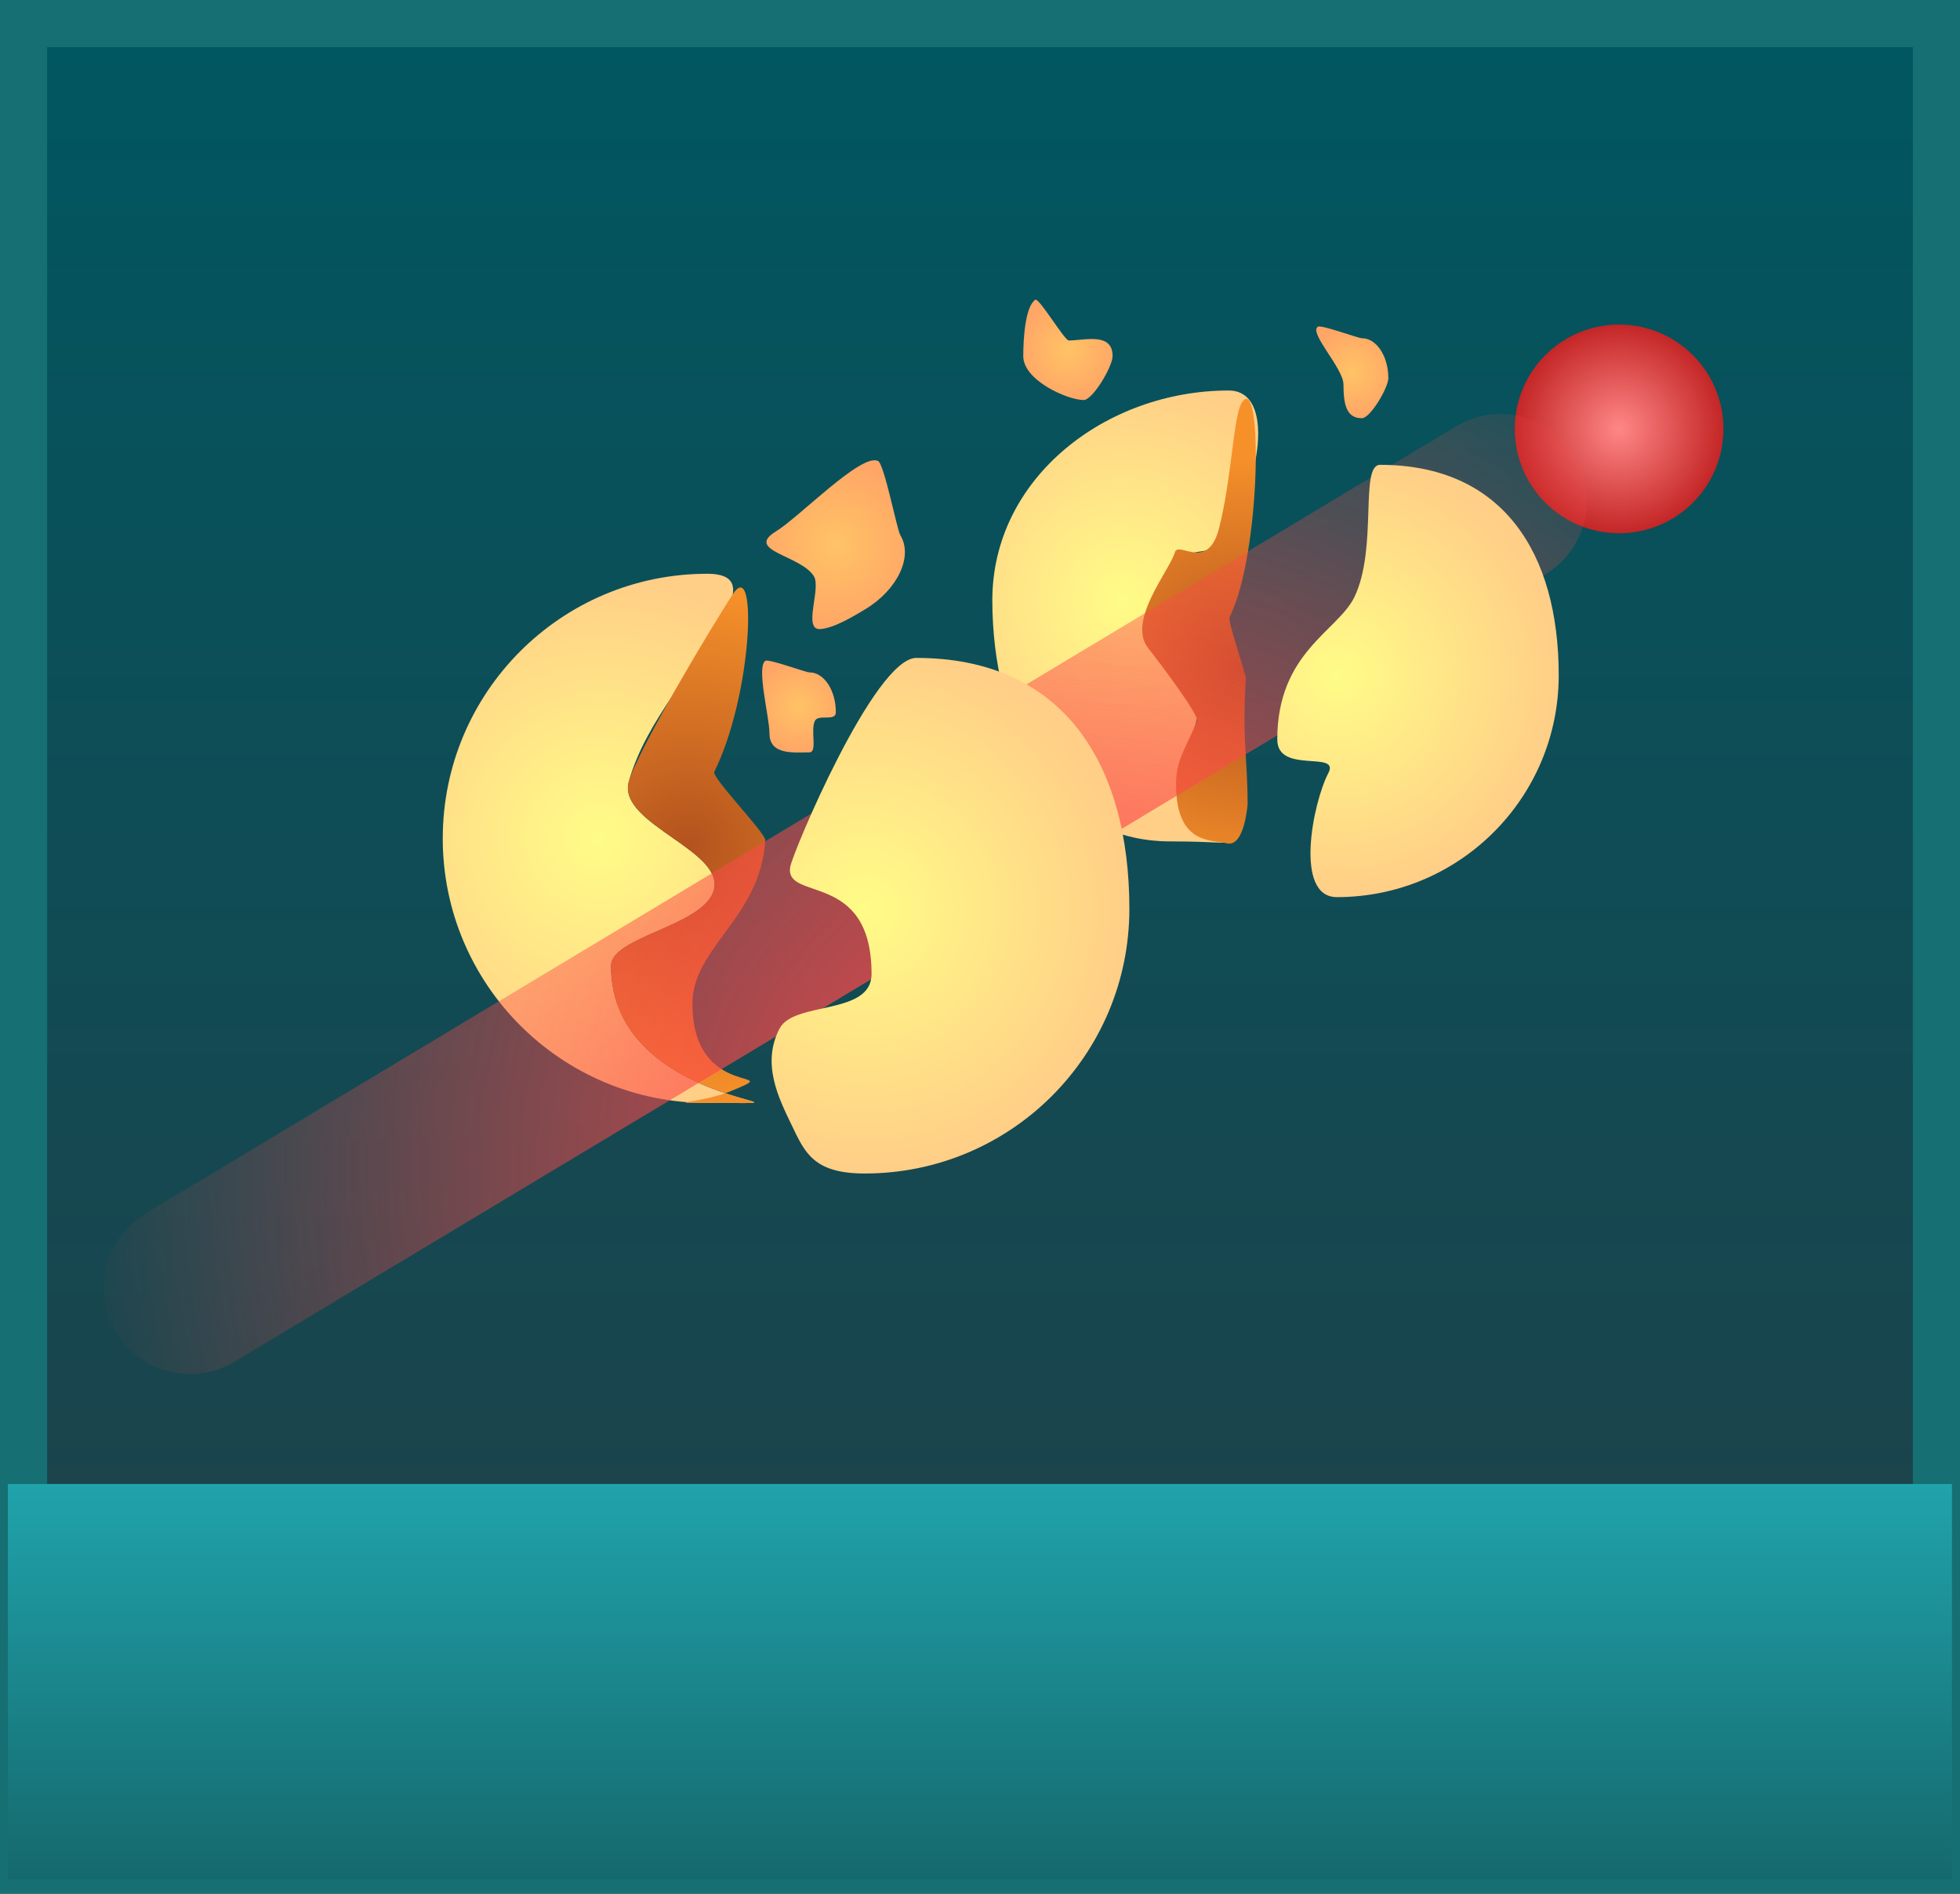 <svg version="1.1" xmlns="http://www.w3.org/2000/svg" xmlns:xlink="http://www.w3.org/1999/xlink" width="62.363" height="60.261" viewBox="0,0,62.363,60.261"><rect x="0" y="0" width="62.363" height="60.261" fill="#808080" stroke="none"/><defs><linearGradient x1="270.895" y1="121.102" x2="270.895" y2="179.863" gradientUnits="userSpaceOnUse" id="color-1"><stop offset="0" stop-color="#005761"/><stop offset="1" stop-color="#223f47"/></linearGradient><linearGradient x1="270.892" y1="167.571" x2="270.892" y2="180.143" gradientUnits="userSpaceOnUse" id="color-2"><stop offset="0" stop-color="#20a3ab"/><stop offset="1" stop-color="#15696d"/></linearGradient><radialGradient cx="291.231" cy="134" r="3.32" gradientUnits="userSpaceOnUse" id="color-3"><stop offset="0" stop-color="#ff8787"/><stop offset="1" stop-color="#c42626"/></radialGradient><radialGradient cx="258.756" cy="147.03" r="8.421" gradientUnits="userSpaceOnUse" id="color-4"><stop offset="0" stop-color="#fffc87"/><stop offset="1" stop-color="#ffce87"/></radialGradient><radialGradient cx="261.608" cy="147.249" r="8.202" gradientUnits="userSpaceOnUse" id="color-5"><stop offset="0" stop-color="#b3521e"/><stop offset="1" stop-color="#f6912a"/></radialGradient><radialGradient cx="275.441" cy="139.453" r="7.06" gradientUnits="userSpaceOnUse" id="color-6"><stop offset="0" stop-color="#fffc87"/><stop offset="1" stop-color="#ffce87"/></radialGradient><radialGradient cx="279.294" cy="141.713" r="6.877" gradientUnits="userSpaceOnUse" id="color-7"><stop offset="0" stop-color="#b3521e"/><stop offset="1" stop-color="#f6912a"/></radialGradient><radialGradient cx="273.445" cy="157.374" r="31.58" gradientUnits="userSpaceOnUse" id="color-8"><stop offset="0" stop-color="#fc4949"/><stop offset="1" stop-color="#fc4949" stop-opacity="0"/></radialGradient><radialGradient cx="267.228" cy="149.273" r="8.419" gradientUnits="userSpaceOnUse" id="color-9"><stop offset="0" stop-color="#fffc87"/><stop offset="1" stop-color="#ffce87"/></radialGradient><radialGradient cx="282.249" cy="141.84" r="7.059" gradientUnits="userSpaceOnUse" id="color-10"><stop offset="0" stop-color="#fffc87"/><stop offset="1" stop-color="#ffce87"/></radialGradient><radialGradient cx="265.135" cy="142.835" r="1.462" gradientUnits="userSpaceOnUse" id="color-11"><stop offset="0" stop-color="#ffc366"/><stop offset="1" stop-color="#ffa666"/></radialGradient><radialGradient cx="273.692" cy="131.484" r="1.597" gradientUnits="userSpaceOnUse" id="color-12"><stop offset="0" stop-color="#ffc366"/><stop offset="1" stop-color="#ffa666"/></radialGradient><radialGradient cx="266.302" cy="137.683" r="2.687" gradientUnits="userSpaceOnUse" id="color-13"><stop offset="0" stop-color="#ffc366"/><stop offset="1" stop-color="#ffa666"/></radialGradient><radialGradient cx="282.741" cy="132.201" r="1.46" gradientUnits="userSpaceOnUse" id="color-14"><stop offset="0" stop-color="#ffc366"/><stop offset="1" stop-color="#ffa666"/></radialGradient></defs><g transform="translate(-239.713,-120.352)"><g data-paper-data="{&quot;isPaintingLayer&quot;:true}" fill-rule="nonzero" stroke-linejoin="miter" stroke-miterlimit="10" stroke-dasharray="" stroke-dashoffset="0" style="mix-blend-mode: normal"><path d="M240.463,179.863v-58.761h60.863v58.761z" fill="url(#color-1)" stroke="#166f73" stroke-width="1.5" stroke-linecap="butt"/><path d="M239.963,180.143v-12.571h61.857v12.571z" fill="url(#color-2)" stroke="none" stroke-width="0" stroke-linecap="butt"/><path d="M287.91,134c0,-1.834 1.487,-3.32 3.32,-3.32c1.834,0 3.32,1.487 3.32,3.32c0,1.834 -1.487,3.32 -3.32,3.32c-1.834,0 -3.32,-1.487 -3.32,-3.32z" fill="url(#color-3)" stroke="none" stroke-width="0" stroke-linecap="butt"/><g stroke="none" stroke-width="0" stroke-linecap="butt"><path d="M253.801,147.028c0,-4.65 3.769,-8.419 8.419,-8.419c1.795,0 0.282,1.784 -1.078,3.829c-0.62,0.932 -1.14,1.781 -1.421,2.782c-0.387,1.377 3.218,2.22 2.673,3.546c-0.44,1.071 -3.24,1.411 -3.24,2.321c0,4.65 7.715,4.361 3.065,4.361c-4.65,0 -8.419,-3.769 -8.419,-8.419z" fill="url(#color-4)"/><path d="M261.745,152.296c0,3.135 3.132,2 1.199,2.784c-0.934,0.379 -2.238,0.368 -0.724,0.368c4.65,0 -3.065,0.289 -3.065,-4.361c0,-0.91 2.799,-1.25 3.24,-2.321c0.545,-1.325 -3.06,-2.169 -2.673,-3.546c0.281,-1 2.7,-5.045 3.32,-5.977c0.785,-1.18 0.606,3.238 -0.603,5.669c-0.087,0.176 1.634,1.955 1.622,2.168c-0.139,2.469 -2.316,3.404 -2.316,5.215z" fill="url(#color-5)"/></g><g stroke="none" stroke-width="0" stroke-linecap="butt"><path d="M271.287,139.452c0,-3.898 3.622,-6.674 7.52,-6.674c1.505,0 1.006,2.958 -0.135,4.672c-0.52,0.781 -1.11,0.109 -1.345,0.948c-0.324,1.154 -0.456,0.708 -0.913,1.819c-0.369,0.898 1.438,1.798 1.438,2.561c0,0.867 -0.937,2.456 -0.642,2.967c1.031,1.789 2.782,1.381 -0.249,1.381c-3.898,0 -5.674,-3.776 -5.674,-7.674z" fill="url(#color-6)"/><path d="M278.76,147.188c-0.534,-0.118 -1.628,0.03 -1.628,-1.889c0,-0.763 0.299,-1.109 0.668,-2.006c0.081,-0.197 -1.43,-2.167 -1.54,-2.298c-0.718,-0.862 0.675,-2.5 0.833,-3.063c0.11,-0.393 1.048,0.639 1.408,-0.774c0.409,-1.604 0.452,-3.587 0.728,-4.002c0.658,-0.989 0.621,4.792 -0.392,6.83c-0.073,0.147 0.524,1.793 0.514,1.971c-0.117,2.07 0.058,2.469 0.058,3.988c0,0 -0.098,1.365 -0.65,1.244z" fill="url(#color-7)"/></g><path d="M287.461,136.274l-41.702,25.05" fill="none" stroke="url(#color-8)" stroke-width="5.5" stroke-linecap="round"/><path d="M267.444,151.346c0,-3.315 -2.777,-2.289 -2.588,-3.41c0.076,-0.452 2.678,-6.649 4.013,-6.649c4.65,0 6.778,3.338 6.778,7.987c0,4.65 -3.769,8.419 -8.419,8.419c-1.639,0 -1.908,-0.675 -2.323,-1.534c-0.427,-0.884 -0.968,-1.969 -0.386,-3.082c0.457,-0.875 2.925,-0.406 2.925,-1.731z" fill="url(#color-9)" stroke="none" stroke-width="0" stroke-linecap="butt"/><path d="M280.353,143.885c0,-2.779 1.934,-3.45 2.457,-4.541c0.746,-1.558 0.156,-4.201 0.815,-4.201c3.898,0 5.683,2.798 5.683,6.697c0,3.898 -3.16,7.059 -7.059,7.059c-1.374,0 -0.759,-3.014 -0.271,-3.947c0.384,-0.733 -1.624,0.045 -1.624,-1.066z" fill="url(#color-10)" stroke="none" stroke-width="0" stroke-linecap="butt"/><path d="M266.308,143.02c0,0.3 -0.549,0.048 -0.664,0.266c-0.154,0.292 0.089,1.006 -0.176,1.006c-0.464,0 -1.272,0.103 -1.272,-0.6c0,-0.515 -0.422,-2.11 -0.132,-2.311c0.106,-0.073 1.28,0.366 1.404,0.366c0.464,0 0.84,0.57 0.84,1.272z" fill="url(#color-11)" stroke="none" stroke-width="0" stroke-linecap="butt"/><path d="M275.113,131.686c0,0.329 -0.63,1.395 -0.921,1.395c-0.509,0 -1.921,-0.624 -1.921,-1.395c0,-0.564 0.063,-1.577 0.382,-1.796c0.116,-0.08 0.93,1.296 1.066,1.296c0.509,0 1.395,-0.27 1.395,0.5z" fill="url(#color-12)" stroke="none" stroke-width="0" stroke-linecap="butt"/><path d="M267.256,139.73c-0.436,0.266 -1.03,0.614 -1.448,0.64c-0.56,0.035 0.038,-1.294 -0.198,-1.68c-0.411,-0.674 -2.224,-0.81 -1.203,-1.433c0.748,-0.456 2.692,-2.484 3.241,-2.239c0.2,0.089 0.602,2.184 0.712,2.365c0.411,0.674 -0.083,1.726 -1.104,2.348z" fill="url(#color-13)" stroke="none" stroke-width="0" stroke-linecap="butt"/><path d="M283.887,132.388c0,0.3 -0.574,1.272 -0.84,1.272c-0.464,0 -0.588,-0.371 -0.588,-1.074c0,-0.515 -1.106,-1.637 -0.816,-1.837c0.106,-0.073 1.28,0.366 1.404,0.366c0.464,0 0.84,0.57 0.84,1.272z" fill="url(#color-14)" stroke="none" stroke-width="0" stroke-linecap="butt"/></g></g></svg>